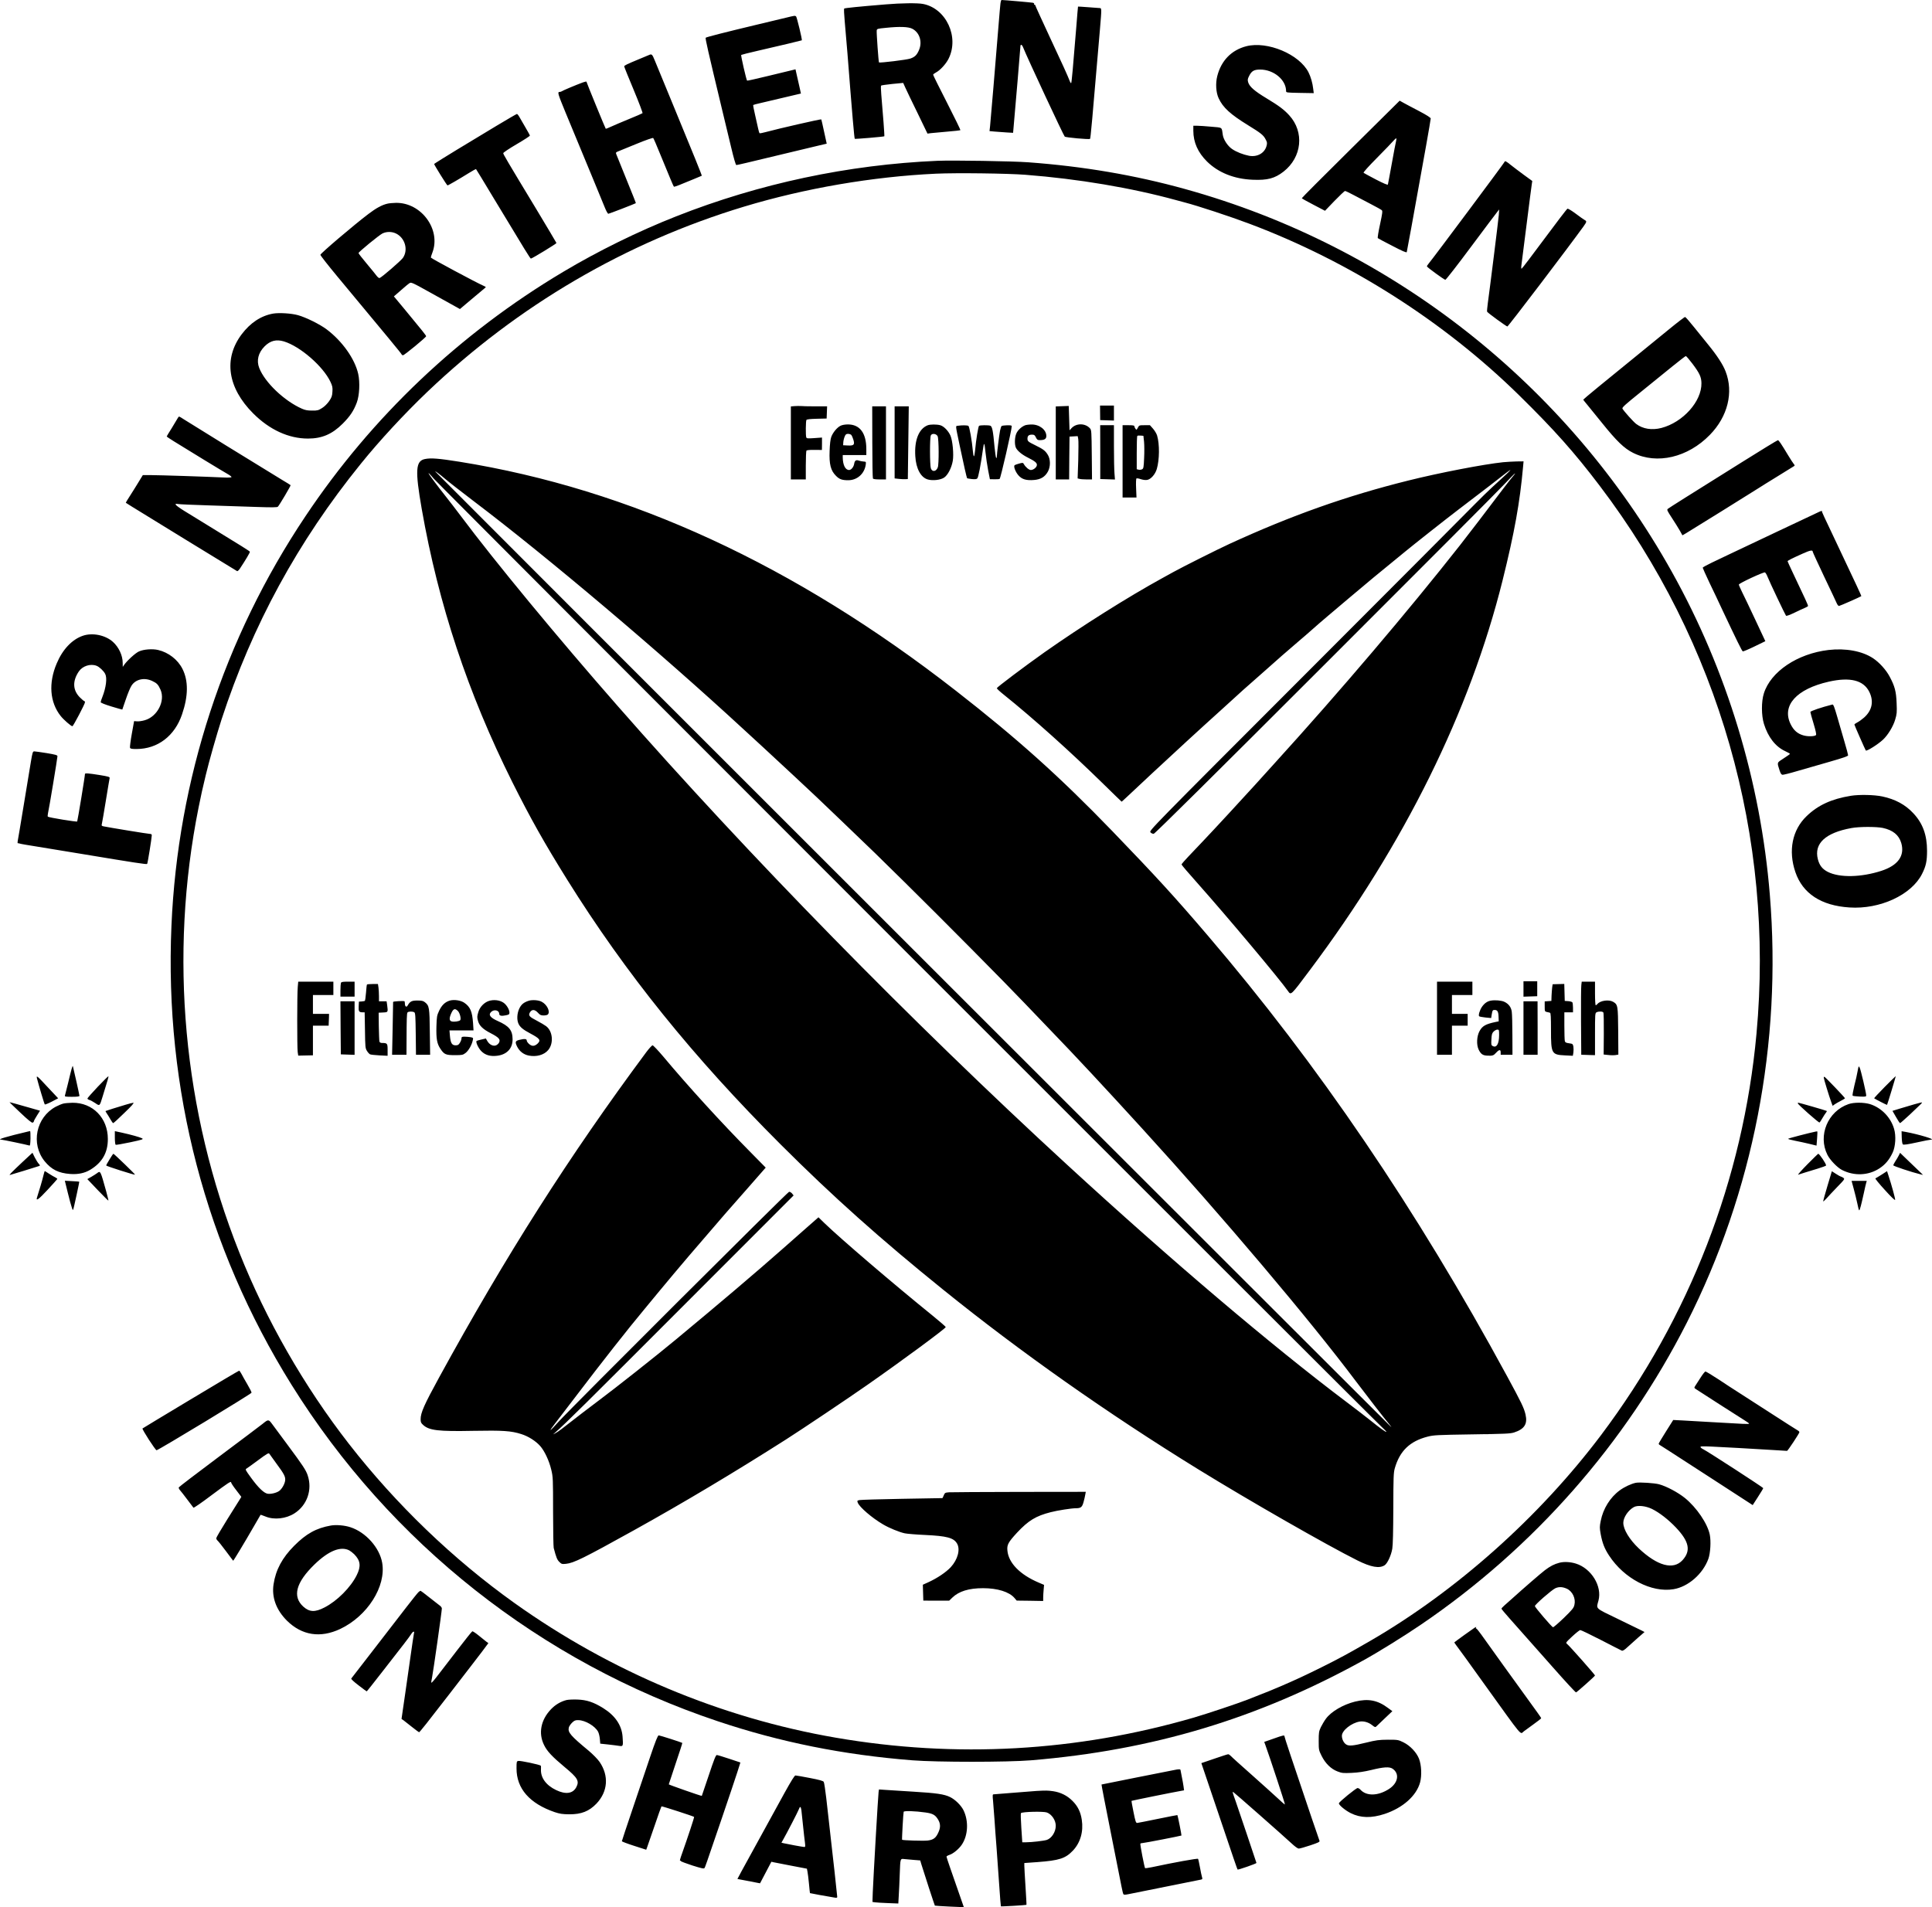 <?xml version="1.0" encoding="UTF-8"?>
<svg width="2457.8" height="2426.5" version="1.0" viewBox="0 0 2457.8 2426.5" xmlns="http://www.w3.org/2000/svg">
 <g transform="translate(-1434.9 -1450)" stroke-width="0">
  <path d="m2707.6 1454.7c-0.3 2.7-1.3 13.3-2.1 23.8-4.3 53.1-10.1 122.2-11.1 132.2l-0.7 6.1 6.4 0.6c3.5 0.3 10.3 0.8 15 1.1l8.6 0.5 0.6-6.8c2.3-25.5 8.7-101.1 8.7-103 0-3.1 1.8-2.8 3.2 0.5 6 14.9 51.6 112.5 53.2 114.1 1.2 1.2 31.2 3.9 32.2 2.9 0.7-0.7 2.6-21.6 12.4-137.1 2.6-31.3 2.7-29.1-1.2-29.4-1.8-0.1-8.5-0.6-14.8-1.1s-11.6-0.8-11.7-0.7c-0.1 0-1.1 11.8-2.2 26.1-4.2 52.1-5.9 70.6-6.5 71.2-0.3 0.3-1-0.5-1.5-1.8-3.4-8.6-9-21-25.5-56.2-10.2-21.9-18.6-40.3-18.6-40.8s-0.5-0.9-1.1-0.9c-0.5 0-0.7-0.4-0.4-1 0.3-0.5-0.4-1.2-1.7-1.5-1.9-0.4-36.8-3.5-39.8-3.5-0.4 0-1.1 2.1-1.4 4.7zm-146.1 0.9c-34.1 2.8-52 4.6-52.7 5.3-0.4 0.4-0.1 7.6 0.7 16.1s2.3 27 3.5 41c6.1 78.5 8.7 108 9.3 108.6 0.5 0.5 36.9-2.6 37.6-3.2 0.4-0.3-1.8-29.5-3.9-53.4-0.5-5.7-0.6-10.8-0.2-11.1 0.4-0.4 6.9-1.3 14.4-2.1l13.7-1.3 2.7 6c1.5 3.3 8.4 17.8 15.5 32.2l12.7 26.3 4.4-0.6c2.4-0.2 11.6-1.1 20.6-1.9 9-0.7 16.6-1.6 16.9-1.9 0.3-0.2-7.4-16-17.1-35-9.7-18.9-17.6-34.9-17.6-35.5s1.7-1.9 3.8-3c5-2.6 12.4-10.6 15.7-17.1 14.1-27.8-2.9-64.4-32.5-70-6.9-1.3-27.5-1.1-47.5 0.6zm34 31c9.3 4.8 13 16.7 8.5 27.1-2.7 6.3-5.2 8.8-11 10.8-4.4 1.6-39 5.8-39.9 4.9-0.6-0.6-3.2-37.2-2.9-40.4 0.3-2.4 0.6-2.5 11.8-3.6 17.3-1.8 28.6-1.4 33.5 1.2zm-161-14c-5.5 1.3-21.5 5.2-35.5 8.5-41 9.8-65.4 16-66.3 16.9-0.8 0.7 2.5 15.1 21.3 93.5 3.2 13.2 8.2 34 11.1 46.2 3.2 13.6 5.8 22.3 6.5 22.3 1.2 0 12-2.5 63.4-14.9 15.7-3.8 33.7-8.1 40.1-9.6l11.5-2.7-3.3-15.1c-1.8-8.4-3.4-15.5-3.6-15.8-0.2-0.7-55.9 12.1-70.1 16-4.3 1.2-8.1 1.9-8.5 1.6-0.3-0.4-1.1-3-1.7-5.8-0.6-2.9-2.3-10.7-3.9-17.4-1.6-6.8-2.7-12.5-2.4-12.7 0.3-0.3 4.5-1.4 9.4-2.5 5-1.1 17.6-4.1 28-6.6 10.5-2.5 20-4.7 21.2-5l2.1-0.5-1.8-8.2c-1-4.6-2.6-11.5-3.5-15.4l-1.6-7.2-5.7 1.4c-3.1 0.7-16.9 4.1-30.6 7.4s-25.1 5.9-25.3 5.6c-1-1-8.1-32.1-7.5-32.7 0.4-0.3 9.7-2.7 20.7-5.2 29.3-6.7 55.9-13.1 56.4-13.4 0.8-0.5-6.3-29.8-7.3-30.5-1.5-1-1.7-1-13.1 1.8zm586 36.2c-19 4.9-32.1 18.3-37.1 38.2-2.3 9.1-1.6 20.8 1.8 28 5.5 11.9 14.8 20.4 37.7 34.5 15.8 9.7 19.3 12.4 22 17.7 2.1 3.8 2.2 4.8 1.2 8.6-2.5 9.1-11.8 14.3-22.2 12.4-7.6-1.5-16.1-4.8-21.6-8.6-5.6-3.8-10.9-11.9-11.8-17.9-1.5-10.3 0.1-9.2-14.8-10.5-7.3-0.7-15.3-1.2-17.9-1.2h-4.8v6.3c0 14.7 5.8 27.7 17.4 39.2 14.4 14.2 34.7 22.3 58.2 23.2 18.8 0.8 28-1.7 39.1-10.3 23.5-18.3 26.8-50.4 7.3-71.7-6.6-7.2-12.9-12-29-21.7-15.1-9.1-21.5-14.7-23.2-20.2-0.9-3.1-0.8-4.2 1.1-8 3.2-6.5 6.3-8.3 14.1-8.3 17.3 0 33 13.1 33 27.4 0 1.9 0.7 2 17.6 2.3l17.6 0.3-0.7-5.5c-0.8-7.3-3.1-15.3-6-21-11.7-23-52.2-40-79-33.2zm-760 11.2c-1.1 0.5-6.5 2.8-12 5-16.4 6.8-19.5 8.3-19.5 9.5 0 0.6 5.4 14.1 12.1 30 6.6 15.8 11.6 29.1 11.2 29.5s-8.2 3.8-17.3 7.5-19.3 8.1-22.8 9.7c-3.5 1.7-6.5 2.8-6.7 2.6-0.6-0.6-24.5-58.9-24.5-59.8 0-0.5-2.1 0-4.7 0.9-8.9 3.3-25.8 10.4-26.8 11.3-0.5 0.4-1.8 0.8-2.8 0.8-2.8 0-2.1 2.5 7.6 26 30 72.3 47.4 114.5 50.1 121.2 1.7 4.3 3.7 7.8 4.4 7.8 1.1 0 33.6-12.6 35-13.5 0.2-0.2-2.8-7.7-16.5-41.5-4.1-10.2-7.9-19.5-8.4-20.8-0.8-2-0.5-2.5 2.4-3.6 1.7-0.7 12.3-5.1 23.5-9.6 11.6-4.8 20.7-7.9 21.1-7.4 0.5 0.5 4.3 9.2 8.4 19.4 12.6 30.7 17.3 42 17.9 42.5 0.2 0.3 3.1-0.6 6.4-1.9 12.1-4.9 28.9-11.8 29.1-12 0.3-0.3-11-28.4-35.9-88.6-11.3-27.2-22-53.2-23.8-57.8-3.4-8.3-3.9-8.8-7.5-7.2zm892.7 119.8c-34.3 33.9-62.3 62-62.2 62.4 0 0.3 6.6 4.1 14.8 8.3l14.7 7.7 12.1-12.6c6.7-6.9 12.7-12.6 13.4-12.6s5.4 2.2 10.4 4.9 15 7.9 22.1 11.6c7.2 3.7 13.6 7.3 14.3 8 1.1 1 0.7 4.1-2.3 18-2 9.2-3.3 17.1-2.8 17.5 0.4 0.4 8.8 4.9 18.6 9.9 12.4 6.5 17.8 8.8 18.2 7.9 0.4-1.2 6.9-36.9 24.5-134.8 3.3-18.5 6-34.3 6-35.2 0-1.1-5-4.3-14.7-9.4-8.2-4.2-17-9-19.8-10.5l-5-2.8zm57.8-10.6c-0.5 1.8-3 14.8-5.5 28.8s-4.8 26.1-5 26.8c-0.3 0.8-5.3-1.3-15.2-6.4-8.2-4.3-15.2-8.1-15.7-8.5-0.6-0.6 6.4-8.3 17.1-19.1 10-10.1 19.3-19.8 20.8-21.6 1.5-1.7 3.1-3.2 3.5-3.2 0.5 0 0.4 1.5 0 3.2zm-1144-19.4c-51.4 31-60.8 36.7-70 42.5-5.2 3.3-9.7 6.1-9.8 6.3-0.5 0.4 16.2 27.3 17 27.3 0.8 0.1 15.4-8.4 27.1-15.7 4.8-3 9-5.3 9.2-5 0.3 0.3 10.1 16.4 21.8 35.9 42.3 70.1 47.1 77.9 48 77.9 1.5 0 32.8-19.1 32.5-19.8-0.6-1.3-12.3-20.9-26.3-44.2-36.6-60.5-41.5-68.9-41.4-70.1 0-0.8 7.6-5.9 17-11.4 9.3-5.4 16.9-10.4 16.9-10.9s-2.4-5-5.4-10c-2.9-5-6.4-11-7.7-13.3-1.3-2.4-2.8-4.3-3.4-4.3-0.5 0-12 6.7-25.5 14.8zm560.5 44.8c-113.5 4.9-226.6 28.9-332.5 70.7-48.4 19.1-98.9 43.9-143.5 70.5-131.9 78.6-243.5 184.4-328.2 311.3-103.6 154.9-162.3 334.5-170.3 520.9-9 207.8 43.5 408.5 152.7 583.8 125.5 201.5 317.2 352.9 542.3 428.2 79.3 26.6 159.9 42.8 247.5 49.7 31.2 2.5 120.7 2.5 151 0 154.8-12.8 288.5-53 422.5-127 19.1-10.5 51.6-30.7 73.4-45.5 143.5-97.5 260.1-230.1 338.4-384.3 84.5-166.7 121.1-355.2 105.6-544.4-11.7-144-54.6-285.5-124.7-411-133.2-238.6-356.3-414.1-619.3-487-63.8-17.7-129.6-28.9-199.4-34-20.1-1.5-96-2.7-115.5-1.9zm112 17.8c67.1 5.2 134.6 16.6 191.5 32.2 5.2 1.4 10.4 2.8 11.5 3.1 15.5 4 57 17.6 81.9 27 127.2 47.8 247.4 124.3 343.1 218.3 44.4 43.6 70 72.3 102.4 115 151.8 199.9 222.6 447.2 199.5 697.5-16.9 184.7-85.2 360.9-197.7 510.4-78.3 104-183.8 198.1-293.2 261.6-29.1 16.8-38.7 22-61.5 33.4-21.4 10.6-32.1 15.6-51 23.8-11.5 5-17.6 7.5-44 17.8-11.9 4.7-52.6 18.3-68.5 22.9-149.1 43.3-302.6 51.9-455.5 25.5-145.7-25.1-286.4-84.1-408.5-171.2-78.3-55.9-150.7-125.5-210.8-202.7-56.8-73-105.2-157.4-139.4-243.5-71.5-179.6-89.6-377.4-51.8-566 3.3-16.5 4.8-23.1 9.2-41.5 3.9-16.6 14.1-52.3 20-70.5 39.1-119.9 97.1-226.5 177.2-325.4 23.7-29.4 55.3-63.5 84.6-91.5 115.5-110.1 252.4-190.2 403-235.7 77.2-23.3 163.1-38.1 244-41.9 26-1.2 90.9-0.4 114 1.4z"/>
  <path d="m2445.8 1966.7-4.8 0.4v92.9h19v-17.8c0-9.7 0.4-18.2 0.8-18.8 0.4-0.7 4.3-1.1 10.2-1l9.5 0.1 0.1-7.9v-7.9l-9.7 0.7c-8.4 0.6-9.7 0.5-10.3-0.9-0.9-2.4-0.7-20.8 0.2-22.2 0.5-0.8 4.8-1.3 13.2-1.5l12.5-0.3 0.3-7.8 0.3-7.7h-15.4c-8.5 0-16.7-0.2-18.3-0.4-1.6-0.1-5-0.1-7.6 0.1zm340.5 0.1-8.3 0.3v92.9h17l0.2-27.3 0.3-27.2 10.4-0.6 0.7 3.7c0.4 2 0.3 14.1 0 26.9l-0.8 23.2 2.4 0.6c1.3 0.4 5.4 0.7 9.1 0.7h6.8l-0.3-31.4c-0.3-29.7-0.4-31.5-2.3-33.6-6-6.7-17.4-6.8-23.5-0.2l-2.5 2.7-1-31zm48.1 8.4 0.1 9.3 8.8 0.3 8.7 0.3v-19.1h-17.7zm-289.8 37.1c0 25 0.4 45.9 0.8 46.5 0.4 0.8 3.7 1.2 8.7 1.2h7.9v-93h-17.5zm28.4 0.6v45.8l5.3 0.6c2.8 0.3 6.6 0.5 8.4 0.4l3.1-0.2 0.6-46.3 0.6-46.2h-18zm-68.8-21.2c-4.4 2.2-9.7 8.5-11.8 14.2-1.1 3.1-1.8 9-2.1 17.8-0.7 17 1.4 25.1 8.1 31.7 4.3 4.4 7.7 5.6 15.6 5.6 11.5 0 20.8-8.4 22.3-20.1 0.4-3.4 0.3-3.5-3-3.7-1.8-0.2-4.3-0.6-5.6-1.1-3.7-1.3-5.4-0.3-6.1 3.7-0.6 4.3-3.8 8.2-6.5 8.2-4.8 0-7.9-6.2-8.1-15.8v-3.2h30v-7.5c0-20.5-8.2-31.5-23.5-31.5-3.5 0-7.4 0.7-9.3 1.7zm13.8 11.8c0.6 0.8 1.8 3.4 2.5 5.9 2 6.4 0.7 7.8-7 7.4l-6-0.3 0.2-3.7c0.1-2 0.9-5.3 1.7-7.2 1.2-3 2-3.6 4.4-3.6 1.6 0 3.5 0.7 4.2 1.5zm97-12.4c-11.2 4.5-17 18.9-15.7 39.3 0.9 15.9 7.1 27.3 16.1 29.7 6.4 1.7 15.9 0.6 20.5-2.4 4.8-3.2 9.5-12.3 11.1-21.4 1.4-8.2-0.2-25.7-3-32.1-2.7-6.1-8.5-12-13-13.2-4.4-1.2-12.7-1.2-16 0.1zm12.7 13.9c1.6 3.2 1.8 35.6 0.2 39.7-2 5.4-7.1 6.1-8.8 1.2-1.4-4.2-1.5-39.3 0-42 1.5-2.9 6.9-2.2 8.6 1.1zm111.3-13.9c-4.6 1.8-9.2 6.1-11.1 10.3-2.3 5-2.5 14.6-0.5 18.5 2.1 4 7.7 8.6 14.9 12.2 9.1 4.6 11.7 6.7 11.7 9.4 0 2.9-4.3 6.5-7.7 6.5-2.4 0-6.7-3.6-8.9-7.5-1-1.9-1.5-1.9-6-0.7-2.7 0.7-5.3 1.7-5.8 2.2-1.6 1.5 1.3 8.8 5 12.9 4.4 5 10 6.6 19.7 5.8 8.6-0.7 13.9-3.9 17.7-10.7 3.5-6.5 3.4-15.9-0.3-21.6-3.1-5-5.8-7-15.6-11.8-9.2-4.5-10.1-5.2-10.1-8.5 0-3.6 1.7-5.1 5.7-5.1 2.8 0 3.6 0.5 5 3.5 1.4 2.9 2.2 3.5 4.9 3.5 6 0 8.4-1.5 8.4-5.3 0-7.9-8.8-14.8-19-14.6-3 0-6.6 0.5-8 1zm-85.4 0.6c-3.3 0.5-3.5-2.1 2.2 25.3 4.8 22.8 8.9 41 9.4 41.5 0.2 0.2 2.8 0.6 5.8 1 3.9 0.4 6 0.3 7.1-0.7 1.4-1.2 4.3-16 7.6-39.3 1-7.5 1.7-6 2.9 6 0.7 6.5 2.2 16.9 3.4 23l2.2 11.2 5.6 0.1c3.2 0.1 6.2-0.1 6.8-0.5 1.3-0.9 15.4-62.3 15.4-67.1 0-0.9-1.7-1.2-6-1.1-3.2 0.1-6.3 0.5-6.8 0.8s-1.5 3.1-2.1 6.1c-1.1 5.6-4.1 29.8-4.1 33.4 0 1.2-0.3 1.6-0.9 1-0.4-0.5-1.3-6.7-2-13.7-1.8-20.6-3-26.4-5.5-27.1-3-0.8-12.9-0.7-14.2 0.2-1 0.7-3.8 17.5-5 31-0.4 4-1 7.5-1.5 7.7-0.4 0.3-1-2.5-1.3-6.2-1.2-13.5-4.4-31.5-5.7-32.4-1.4-0.9-8-1-13.3-0.2zm181 33.6v34.2l9.4 0.3 9.3 0.3-0.6-7.7c-0.4-4.2-0.7-19.8-0.7-34.6v-26.8h-17.5zm28.4 11.7v46h17.7l-0.5-11.9c-0.3-6.7-0.1-12.1 0.5-12.4 0.5-0.3 3 0.1 5.6 1 2.8 0.9 6 1.3 8.1 0.9 4.7-0.9 10.1-7.1 12.1-13.8 3.5-11.8 3.7-31.7 0.4-42.7-0.7-2.3-3-6.2-5.2-8.7l-3.9-4.4h-6.9c-6.7 0-6.9 0.1-8.5 3.2-1.6 3-1.7 3.1-3 1.3-0.8-1-1.4-2.5-1.4-3.2 0-1-2-1.3-7.5-1.3h-7.5zm27.3-25c0.4 4.1 0.5 13.5 0.1 20.8-0.5 11.8-0.8 13.4-2.6 14.3-1.1 0.6-3.1 0.8-4.4 0.5l-2.4-0.6v-20.9c0-11.4 0.3-21.1 0.7-21.5s2.3-0.6 4.3-0.4l3.5 0.3zm-914.6 22c-12.1 2.3-12.9 14.1-4.3 63.5 21.4 121.8 58.6 234 115.2 347.5 23.2 46.3 40.5 77.1 69.7 124 74.4 119.3 160.4 225.9 271.6 337 66.8 66.7 127.3 120.7 207.1 185.1 98.1 79.2 209 157.3 324 228.2 64.4 39.7 164.1 96.8 202.6 116 17.4 8.7 28.1 10.6 34.8 6.2 3.6-2.4 8.3-12.6 9.7-21 0.8-4.6 1.2-22.4 1.3-51.5 0.1-39.8 0.3-45.2 1.9-50.9 6.3-22 19.1-34.4 41.7-40.2 7.9-2 11.7-2.2 56.5-2.9 42.1-0.6 48.7-0.9 53.5-2.4 13.2-4.3 17.4-10.8 14.6-22.9-2-8.5-5.2-15.1-23.4-48.6-115.2-212.3-240.4-396.6-381.1-561.1-42.3-49.5-65.4-74.7-121-132.4-66.8-69.2-120.7-117.6-199.1-178.7-205.3-160.1-414.3-256.5-631.5-291.4-26.4-4.2-36.2-5-43.8-3.5zm24.8 24.7c4.4 3.8 21.3 17 37.5 29.3 93.4 70.7 236.8 192 342.5 289.6 6.1 5.6 17.8 16.4 26.1 24 23.1 21.3 57.9 53.8 67.4 62.8 4.7 4.5 18.8 18 31.5 30.1 36.3 34.7 51.1 49.1 80.3 78 47.2 46.5 129.9 130 152.2 153.5 11.8 12.4 27.1 28.3 34 35.5 29.5 30.5 68.4 72.2 116.6 125.1 102.3 112.2 212.2 242.2 271.2 320.8 13.3 17.7 37.4 48.8 41.9 54 1.8 2.2 3.3 4.2 3.3 4.5 0 0.5-1213.6-1212.7-1216-1215.6-2-2.3 4.9 2.7 11.5 8.4zm-13.6 0.5c7 8.2 1196.1 1197.9 1205.9 1206.5 3.4 3.1 6 5.8 5.8 6.1-0.7 0.6-8.6-5.1-20.6-14.8-5.2-4.2-18.5-14.4-29.5-22.7-96-72.3-223.6-180.6-356-302.3-197.9-181.8-405-393.3-572.5-584.5-76.5-87.3-155.1-182.5-198.5-240.5-6-8-15-19.7-20-26-8.6-10.8-19.2-25-20.9-27.8s0.5-0.8 6.3 6zm1360.1-21.1c-24.7 2.6-80.9 13.4-120.5 23.3-78.8 19.6-148.7 44.4-227.5 80.6-15 6.9-58.9 28.9-71.4 35.8-4.5 2.4-10.6 5.8-13.6 7.5-44 24.1-103.9 61.9-150.6 94.8-25.3 17.9-60.3 44.3-60.4 45.5 0 0.7 3.9 4.3 8.8 8.2 37.3 29.9 85.3 73 126.7 113.6 12.7 12.4 23.1 22.6 23.3 22.6 0.3 0 4.9-4.3 38.7-36 24-22.4 63.8-59 86.6-79.5 7.9-7.2 17.3-15.7 20.9-19 3.6-3.4 12.1-11 19-17s15-13.2 18-15.9c7.4-6.8 33.4-29.5 42.9-37.5 4.2-3.5 11.2-9.6 15.6-13.5 4.4-4 13.8-12.1 20.9-18.1 7.2-6.1 19.1-16.2 26.6-22.5 7.4-6.3 21.4-18 31-26 16.9-13.9 21.1-17.4 40.5-33.2 11.4-9.4 52.6-41.9 66.8-52.7 29.9-22.8 54.7-41.8 58.7-45.1 2.5-2 5.9-4.5 7.5-5.6 3-1.8-2.5 3.5-21 20.3-5.5 5-15.8 15.1-23 22.4-7.1 7.4-103.4 103.9-213.9 214.6-200.7 200.9-201 201.2-199.1 203.3 1.1 1.2 2.8 2 4.2 1.8 1.5-0.2 77.5-75.5 219.5-217.5 119.5-119.4 222-222.2 227.7-228.5 5.8-6.2 11.2-11.7 12-12.2 0.9-0.5 0.2 0.6-1.5 2.5s-8.1 9.9-14.1 17.9c-20.5 27.2-42.9 56.5-54.3 71-65 82.7-152.5 185.7-234.5 275.9-8.2 9.1-19.7 21.7-25.5 28.2-13.9 15.4-53.9 58.7-66.5 71.9-5.5 5.8-13.9 14.7-18.7 19.7-4.9 5.1-8.8 9.7-8.8 10.2 0 0.6 9.1 11.3 20.3 23.8 38.1 42.9 104.3 121.8 115.1 137.2 3.9 5.6 3.4 6.1 27.7-26.4 120.2-160.2 203.7-329.1 245.3-496 15.1-60.8 22-99 26.1-144.8l0.6-6.7-8.8 0.1c-4.8 0.1-12.6 0.6-17.3 1zm26 670.2v9.8l8.8-0.3 8.7-0.3v-19h-17.5zm-1559.3-2.6c-0.9 8.9-0.9 76.6-0.1 82.7l0.7 4.7 9.3-0.2 9.4-0.2v-37.7h20l0.1-3.3c0.1-1.7 0.2-5.1 0.3-7.4l0.1-4.3h-20.5v-24h26v-17h-44.7zm54.9-5.1c-0.3 0.9-0.6 5.1-0.6 9.5v7.9h18v-19h-8.4c-6.7 0-8.5 0.3-9 1.6zm1394.4 44.9v46.5h19v-37h20v-15h-20v-24h26v-17h-45zm183.6-42.3c-0.4 2.4-0.5 23.3-0.4 46.5l0.3 42.3 4 0.1c2.2 0.1 6.1 0.2 8.7 0.3l4.8 0.1v-26.7c0-25.4 0.1-26.8 1.9-27.8 2.7-1.4 7.8-1.3 8.7 0.2 0.5 0.7 0.7 13 0.6 27.4l-0.2 26.1 5.8 0.6c3.2 0.4 7.4 0.4 9.4 0.1l3.5-0.6-0.2-29.8c-0.3-32.6-0.4-33.8-6.5-37.4-5.4-3.1-16.3-1.6-19.9 2.8-0.8 0.9-1.7 1.6-2.2 1.6s-0.9-6.8-0.9-15v-15h-16.9zm-1544.9-0.5c-0.3 0.5-0.8 5.2-1.2 10.6-0.4 5.3-1.1 9.9-1.5 10.2-0.3 0.2-2.2 0.5-4.1 0.7l-3.4 0.2-0.3 6c-0.3 6.4 0.4 7.6 5 7.6h2.6l0.4 22.7c0.3 21.7 0.4 23 2.6 26.5 1.2 2 3 3.9 4 4.3 0.9 0.4 6.3 1 12 1.3l10.2 0.5v-7.6c0-8.1-0.4-8.7-7.2-8.7-1.7 0-2.9-0.7-3.2-1.8-0.3-0.9-0.6-9.6-0.8-19.2l-0.2-17.5 5.7-0.3c6.4-0.3 6.3-0.2 5.1-9.6l-0.7-4.6h-9.7v-6.4c0-3.5-0.3-8.4-0.6-11l-0.7-4.6h-6.8c-3.7 0-7 0.3-7.2 0.7zm1507.8 3.7c-0.3 2.3-0.6 7-0.8 10.6l-0.2 6.5-4.2 0.3-4.3 0.3v6.4c0 6.2 0.1 6.5 2.8 7.1 1.5 0.3 3.3 0.7 4 1 0.9 0.2 1.2 5.5 1.2 21.9 0 30.2 0.7 31.5 18 32.3l9.8 0.5 0.7-4.1c0.3-2.2 0.3-5.6 0-7.6-0.7-3.4-1-3.6-5.5-4.2-3.8-0.5-5-1.1-5.4-2.8-0.3-1.1-0.6-9.9-0.6-19.4v-17.2h11v-5.8c0-3.1-0.4-6.2-0.8-6.9-0.4-0.6-2.8-1.3-5.2-1.5l-4.5-0.3-0.6-21.6-14.8 0.4zm-1402.5 16.7c-5.9 1.8-10 5.7-13.4 12.8-2.9 6.2-3.1 7.4-3.5 20.1-0.4 15.6 0.7 21.9 5 28.3 4.8 7.3 6.9 8.2 18.4 8.2 9.5 0 10.2-0.2 13.7-2.8 3.8-2.9 8-10.3 9.2-16.3 0.7-3 0.5-3.1-3.1-3.8-2.1-0.3-5.5-0.6-7.5-0.6-3.3 0-3.8 0.3-3.8 2.2 0 1.3-0.9 3.8-2 5.5-1.6 2.7-2.6 3.3-5.5 3.3-4.7 0-6.4-2.9-7.2-11.9l-0.6-7.1h30.6l-0.6-9.3c-1.1-14.8-3.5-20.6-11.2-25.9-4.6-3.1-12.9-4.3-18.5-2.7zm10.4 13.2c2.6 2.6 4.4 10.3 2.9 11.8-1.4 1.4-7.7 2.3-10.7 1.5-3.1-0.8-3.4-3.7-1.1-9.3 2.9-6.9 5-7.9 8.9-4zm39.5-12.8c-6.1 2-11.5 7.6-13.4 13.9-1.8 5.9-1.8 6.9-0.4 11.9 1.6 5.8 6.3 10.3 16.1 15.3 10.2 5.3 12.5 7.8 10.7 11.7-0.6 1.4-2.4 3.1-3.9 3.7-3.7 1.5-8.4-0.8-11.1-5.4l-1.9-3.3-5.6 1.3c-3.1 0.7-5.9 1.5-6.2 1.8-1.4 1.4 2.3 9.4 6.2 13.2 4.8 4.8 11.2 6.7 19.7 5.7 12.5-1.4 20-9.3 19.9-21-0.1-11.6-4.5-16.9-19-23.3-9.3-4.1-12.1-7.8-8.4-11.4 3.8-3.8 10.4-2.3 10.4 2.4 0 2.4 2.9 3 8.4 1.8 4-0.8 4.6-1.3 4.6-3.4 0-4-3.8-10.2-7.8-12.8-4.8-3.2-12.2-4-18.3-2.1zm50.6-0.2c-6.5 2.1-9.6 4.8-12.1 10.2-2.7 5.8-3.2 13.8-1 18.8 1.9 4.4 5.8 7.7 15.1 12.6 12.2 6.5 13.8 8.6 9.3 12.9-3.8 3.5-7 3.7-10.6 0.7-1.8-1.5-3.2-3.5-3.2-4.6 0-2.2-2.8-2.5-9.6-0.8-5.1 1.3-5.5 2.8-2.5 8.8 3 5.8 8.1 9.8 14.5 11.1 9.8 2 19.7-0.7 24.9-7 7.2-8.5 5.8-24.1-2.7-30.4-1.7-1.3-6.9-4.4-11.5-6.8-9.9-5.1-11.3-6.7-9.1-10.6 2.4-4.2 6.1-4.1 10.1 0.2 2.7 3 3.9 3.6 7.4 3.6 2.2 0 4.6-0.5 5.3-1.2 3.5-3.5-1-12.8-7.9-16.3-3.9-2.1-11.9-2.6-16.4-1.2zm1224.2-0.2c-4.6 0.7-8.4 3.4-11.5 7.9-2.9 4.3-4.8 10.8-3.6 12 0.5 0.5 4.2 1.2 8.1 1.6l7.2 0.7 0.6-3.9c1-6 1.3-6.4 3.8-6.4 3.6 0 4.8 2.1 5 8.6l0.2 5.9-4 0.8c-12.6 2.7-16.8 5-20.4 11.6s-4.1 17.4-1.1 23.6c2.7 5.5 5.1 7.3 10.5 7.6 7.1 0.4 8.4 0 11.6-3.6 4-4.3 5.9-4.5 5.9-0.5v3h15l-0.1-24.8c0-13.6-0.4-27.1-0.8-30-0.8-5.8-4-10-9.5-12.6-3.7-1.7-11.6-2.4-16.9-1.5zm10.3 43.8c0 11.2-3.2 16.7-8.1 14-1.9-1-2.1-1.8-1.7-8.4 0.3-6.1 0.7-7.8 2.7-9.9 1.4-1.4 3.5-2.6 4.8-2.6 2.2 0 2.3 0.3 2.3 6.9zm-1400.2-43.1c-3.8 0.2-6.8 0.6-6.8 1s-0.3 15.7-0.6 33.9l-0.7 33.3h18.3l0.1-17.8c0.1-27.9 0.3-34.6 1.2-36 1-1.4 6.5-1.6 8.7-0.2 1.3 0.8 1.5 5.2 1.8 27.5l0.3 26.5h18l-0.4-28.8c-0.3-31.3-0.7-33.7-6.2-38-2.2-1.8-4.1-2.2-9.7-2.2-7.2 0-9.3 1.1-12.4 6.5-1.4 2.5-3.4 1.1-3.4-2.5 0-1.6-0.3-3-0.7-3.2-0.5-0.2-3.8-0.2-7.5 0zm-73.6 33.9 0.3 33.8 8.8 0.3 8.7 0.3v-68.1h-18zm1504.8 0.3v34h18v-34l-0.1-34h-17.9zm-1116 30.8c-98.2 132.3-178.5 258.5-263.7 414.2-18.8 34.4-23.3 44.5-23.3 52.7 0 3.7 0.5 4.9 3.2 7.3 7.6 7 19.3 8.4 63.8 7.5 37.7-0.7 48.1 0 61 4.1 9 2.8 18.4 8.8 24.1 15.2 5.6 6.4 11.4 18.7 14.1 30.2 2.2 9.1 2.3 11.5 2.3 53 0 23.9 0.4 44.8 0.8 46.5 3.1 11.8 4.3 15 7.1 17.7 2.8 2.8 3.4 3 8.5 2.5 9.7-0.9 22.5-7.2 86.1-42.5 64.6-35.9 128.3-74 193.8-115.7 19.5-12.4 80.6-53.4 102.7-68.9 44.3-30.9 100.4-72.3 100.5-74.1 0-0.6-7.5-7.1-16.6-14.5-50.3-40.7-117-97.8-137.6-117.7l-7.7-7.5-20.8 18.3c-11.4 10.1-22.1 19.5-23.8 21-34.6 30.6-82.1 70.9-137 116.4-23.9 19.9-78.5 63-97.5 77.1-8.4 6.2-32.9 25-47.7 36.6-2.9 2.2-6.5 4.7-8 5.4l-2.8 1.4 3-2.6c13.2-11.5 38.9-37 162.4-160.7l140.6-140.7-2-2.5c-1.1-1.3-2.8-2.3-3.8-2.1-2 0.3-277.4 275.1-293 292.3-5.5 6.2-10.3 11.1-10.5 10.8-0.2-0.2 2.3-3.9 5.7-8.2 3.3-4.3 14.6-19.1 25.1-32.8 36.7-48.2 66.9-86.6 89.3-113.5 4.3-5.2 12.6-15.3 18.5-22.4 26.8-32.3 45-53.6 83.5-98.1 2.9-3.2 15.7-17.8 28.5-32.4l23.2-26.5-19.3-19.6c-37.2-37.6-79.4-83.9-111.1-121.8-6.6-7.8-12.7-14.2-13.5-14.2-0.9 0.1-4.5 4-8.1 8.8zm385.2 559.9c-4.9 0.4-5.3 0.6-6.7 3.9-0.7 1.8-1.5 3.4-1.7 3.5-0.2 0-23.2 0.4-51.3 0.9-28 0.5-52.4 1.2-54.2 1.6-2.9 0.6-3.1 0.8-2.2 3.3 2.2 5.7 18.2 19.5 32.3 27.7 7.6 4.5 20.5 9.8 27.5 11.3 2.9 0.6 14.6 1.6 26 2.1 27.6 1.3 36.2 3.6 40.5 10.9 4.4 7.5 0.9 20.4-8 30.1-6.1 6.5-17.1 13.9-28.2 19l-7.3 3.3 0.6 20.2 16.4 0.1h16.5l4-3.9c8.4-8.1 21.1-12 39.1-12 18.4 0 33.4 4.7 40 12.5l2.8 3.3 16.8 0.2 16.9 0.3v-4.4c0-2.4 0.3-7 0.6-10.2l0.5-5.9-6.8-2.9c-23.8-10.1-38.3-24.9-39.8-40.6-0.8-7.5 1-10.7 12.3-23 14.4-15.4 23.9-21.2 42.8-26 8.4-2.2 26.4-5 31.7-5 6.6 0 8.2-1.3 10-7.7 0.9-3.2 1.9-7.5 2.2-9.5l0.7-3.7-84.4 0.1c-46.3 0.1-86.7 0.3-89.6 0.5zm706.5-1692.4c-0.6 1.6-91.6 123.6-95.9 128.5-1.6 1.9-2.8 3.7-2.6 4.2 0.6 1.4 22 17 23.4 17 0.8 0 15.6-19 32.9-42.3 17.3-23.2 32.4-43.3 33.6-44.7l2-2.5-0.5 7.2c-0.6 7.1-11.4 93.6-14 112.3-0.7 5.2-1.1 9.9-0.9 10.5 0.6 1.5 24.3 18.7 25.8 18.9 1.1 0.1 77.6-100.6 96.8-127.2 4.3-6.1 4.4-6.7 1.5-8.3-1.3-0.7-6.4-4.3-11.4-8.1-5.4-4-9.7-6.6-10.5-6.2-0.8 0.3-14 17.6-29.4 38.4s-28.4 37.9-28.9 37.9c-0.5 0.1-0.6-2-0.2-4.7 0.4-2.6 3.3-25.9 6.6-51.9s6.2-49 6.6-51.1l0.6-3.9-10.3-7.5c-5.7-4.2-13.3-9.9-16.8-12.7-6.8-5.5-7.6-5.8-8.4-3.8zm-1420.8 52.8c-7.1 1.6-14.5 5.7-24.4 13.2-18.7 14.2-61 50.2-61 51.9 0 0.9 9.5 13 21.1 27 66.3 79.7 81.7 98.3 82.1 99.5 0.3 0.7 1.1 1.3 1.9 1.3 1.7 0 29.4-22.8 29.4-24.2 0-1-4.5-6.7-26.7-33.5l-14.3-17.2 9.3-8.1c5-4.5 10.1-8.6 11.2-9.1 1.6-0.8 5.4 0.9 20.5 9.4 10.2 5.7 24 13.4 30.8 17.1l12.2 6.8 14.7-12.4c8-6.8 15.5-13 16.7-14 2-1.6 2-1.6-1-3-10-4.4-67.4-35.2-67.4-36.1 0-0.7 0.9-3.6 2-6.4 11.1-29.3-14.1-63.7-46.4-63.2-3.9 0.1-8.7 0.5-10.7 1zm10.8 38c11.5 5.6 15.8 20.8 8.8 31-2.8 3.9-27.3 25.1-29.8 25.7-0.7 0.1-2.3-1.1-3.6-2.8-1.2-1.7-6.9-8.7-12.7-15.6-5.7-6.8-10.4-12.8-10.4-13.4 0-1.4 26.1-22.8 30.5-25 5.3-2.5 11.8-2.5 17.2 0.1zm-156.4 101.9c-15.5 2.8-28.9 11.7-40 26.4-23.3 31-17.9 68 14.7 100.6 20.8 20.8 45.1 32 69.7 32 17.8 0 30.8-5.6 44.1-18.9 9.4-9.4 14-16.3 18-26.9 3.4-9.1 4.2-25.7 1.8-36.5-4.3-19.1-20.2-41.6-40.1-56.6-8.6-6.5-26.4-15.3-36.5-18.1-8.6-2.4-24.1-3.3-31.7-2zm13.8 35.4c20.7 6.3 49.8 31.6 59.2 51.4 2.5 5.4 2.9 7.2 2.5 12.7-0.3 5.4-1 7.2-4.2 11.9-2.3 3.3-5.9 6.9-9 8.8-4.6 2.9-5.9 3.3-12.6 3.2-5.7 0-8.8-0.5-13-2.4-22.5-9.9-47.2-33.5-54.3-51.8-3.7-9.5-1.3-19.3 6.8-27.5 7.3-7.3 14.9-9.2 24.6-6.3zm1761.9-15.3c-10.7 8.8-31 25.3-45 36.7-33.1 26.8-64 52.2-64 52.7 0 0.2 2.6 3.5 5.8 7.3 3.1 3.8 11.1 13.6 17.7 21.8 19.1 23.8 28.6 32.9 40 38.6 30.2 15.1 69.6 5.9 97.6-22.9 22.8-23.3 30.4-54.1 20-80.8-3.3-8.6-10.7-20-22.1-34-4.4-5.5-12.6-15.6-18.2-22.5-5.5-6.9-10.5-12.6-11.2-12.7-0.6-0.1-9.9 7-20.6 15.8zm29.9 43.6c9.1 12.1 11.4 17 11.5 24.8 0.4 23.2-23.5 49.8-50.9 57-12.2 3.1-23.6 1.3-32.1-5.1-3.7-2.8-15.7-16.3-17.5-19.5-0.7-1.4 3.6-5.3 23.4-21.2 13.3-10.8 31.4-25.4 40.2-32.6s16.5-13 17-13.1c0.6 0 4.4 4.4 8.4 9.7zm-1927 69.5c-0.7 1.3-4.1 6.9-7.5 12.5-3.5 5.5-6.4 10.3-6.4 10.6s3.9 3 8.8 6c17.8 11.1 62.9 38.6 68.5 41.7 3.1 1.7 5.4 3.6 5.1 4.1s-5 0.7-10.7 0.4c-20.4-1-81.5-3-91.7-3h-10.4l-5.5 9c-3 4.9-7.8 12.7-10.8 17.3-2.9 4.5-5.3 8.4-5.3 8.7 0 0.4-3.8-1.9 77.5 48 34.7 21.3 63.5 38.9 64.1 39.2 0.6 0.2 2.2-1.3 3.6-3.4 7.2-10.8 12.9-20.5 12.6-21.3s-8.1-5.8-58.8-36.8c-8.5-5.3-19.7-12.1-24.9-15.3s-9.9-6.6-10.4-7.5c-0.9-1.5-0.5-1.6 2.9-1.1 2.2 0.4 19.4 1.1 38.4 1.7s46.4 1.5 60.9 2c20 0.7 26.7 0.6 27.5-0.3 2-2 16.7-26.9 16.2-27.4-0.2-0.3-5.1-3.3-10.8-6.7-27.5-16.7-120.7-74.2-125.2-77.2-2.8-1.9-5.4-3.4-5.8-3.4s-1.3 1-1.9 2.2zm1989.1 56.4c-65.6 41-91.3 57.2-93.2 58.7-1.6 1.3-1.2 2.2 5.1 11.8 3.7 5.7 8.3 13 10.1 16.2l3.2 5.8 4.7-2.7c5.7-3.4 84.8-52.5 93.1-57.9 1.9-1.3 12.3-7.7 23-14.3 10.7-6.7 20.2-12.5 21-13 1.3-0.8 1.3-1.2-0.1-2.8-0.9-1.1-4.3-6.2-7.4-11.4-9-15-11.8-19-12.9-18.9-0.6 0-21.6 12.8-46.6 28.5zm99 62.7c-5.5 2.5-33.6 15.8-54.5 25.7-13.7 6.5-27.5 13.1-38 18-4.4 2.1-13.6 6.4-20.5 9.7s-17.6 8.4-23.7 11.3c-6.2 3-11.3 5.8-11.3 6.3s3.9 9.1 8.6 19.1c4.8 9.9 12.2 25.5 16.4 34.6 17.8 37.7 25 52.5 26 52.8 0.6 0.2 7.3-2.6 14.9-6.3l13.8-6.7-12.7-27.1c-7-15-14.6-30.9-16.9-35.4-2.2-4.6-4.1-8.8-4.1-9.5 0-1.6 31.4-16.2 33.2-15.5 0.7 0.3 2.2 2.7 3.2 5.3 2.8 7.1 22.6 48.7 23.6 49.8 0.6 0.6 4.8-1 10.7-3.8 5.4-2.7 11.5-5.5 13.6-6.3 2-0.8 3.7-1.9 3.7-2.3 0-1.4-3.2-8.3-19.4-42.4-3.6-7.6-6.6-14.2-6.6-14.5 0-0.8 5.7-3.7 19.4-9.8 9.3-4.2 12.6-4.8 12.6-2.3 0 0.6 6.6 14.9 14.6 31.8 8.1 16.9 15.3 32.2 16 33.9 0.8 1.8 2 3.3 2.8 3.3 1 0 26.9-11.4 28.4-12.5 0.3-0.3-7.9-17.8-29.8-64-19.6-41.3-20.3-42.9-20.2-43.8 0.3-0.9-0.8-0.8-3.8 0.6zm-2208.7 157.6c-13.7 4.7-25.7 17.3-33.2 35.1-10.7 25-8.9 49.5 5 67 3.8 4.8 13.2 13 14.9 13 1.1 0 16-28.4 16-30.4 0-0.9-0.4-1.6-0.9-1.6s-3-2.1-5.5-4.6c-9.2-9.1-9.7-20.9-1.4-33.1 4.7-6.9 14.7-10.2 22.5-7.2 3.5 1.3 9 6.4 11 10.3 2.7 5.1 1.2 17.3-3.6 29.5-1.2 2.8-2.1 5.8-2.1 6.5 0 0.8 5.2 2.9 13.7 5.5 7.5 2.3 13.7 4 13.8 3.9 0.1-0.2 2.1-6.1 4.5-13.1 2.4-7.1 5.6-14.9 7.2-17.3 5.2-8.2 16.3-10.7 26.3-6 6 2.8 7.7 4.6 10.6 11.1 6.3 14.3-4 34.4-20.1 38.9-3.4 1-7.8 1.6-9.8 1.4l-3.7-0.3-2.9 16.1c-1.6 8.9-2.6 16.9-2.3 17.8 0.5 1.3 2.2 1.6 8.4 1.6 26.8-0.1 48.5-16.6 57.8-44.1 8-23.3 8.2-42.7 0.5-57.9-5.9-11.7-17.7-20.9-30.9-24-7.1-1.7-18.4-0.9-24.3 1.8-4.5 1.9-15.1 11.6-19 17.2l-1.7 2.5-0.1-5.1c0-9.5-5-20-12.4-26.7-9.7-8.7-26.1-12-38.3-7.8zm2220.7 18.1c-39.6 4.7-73.5 27.5-82.2 55.3-3.3 10.3-3.2 28.1 0.1 38.7 5.2 16.8 14.6 28.9 26.8 34.6 3.5 1.6 6.3 3.2 6.3 3.6 0 0.3-3.6 2.9-8 5.7-8.9 5.8-8.6 4.7-5.1 15.6 1.2 3.6 2.2 5.1 3.6 5.3 1.1 0.1 9.7-2 19-4.8 9.4-2.7 27.7-8 40.7-11.7 17.4-5 23.8-7.2 23.8-8.3 0-0.8-2.2-9.2-5-18.5-2.7-9.4-6.8-23.6-9.2-31.7-3.3-11.4-4.6-14.7-5.8-14.4-14.2 3.6-28 8.3-28 9.5 0 0.8 1.8 7.5 4.1 14.9 2.7 9 3.7 13.8 3 14.5-1.8 1.8-10.6 2-16.2 0.3-7.3-2.1-12.2-6.4-16-14.1-11.7-23.7 7.3-44.9 48.6-54.2 27.1-6.1 44.2-1.8 51.5 13.1 5.9 12 3.5 23.5-6.7 32.6-2.6 2.3-6.5 5.1-8.5 6.1-2.1 1.1-3.8 2.3-3.8 2.8 0 0.8 13.9 32.3 14.5 33 1.2 1.2 15.5-7.8 21.9-13.8 6.2-5.8 13-16.9 15.5-25.6 2.1-7 2.3-9.2 1.8-20.9-0.6-15-2.3-21.4-8.9-33.8-4.6-8.6-13.1-18-21.1-23.3-13.9-9.2-34.9-13-56.7-10.5zm-2286.8 142.2c-1.2 7.3-5.3 32.4-9.2 55.8-3.8 23.4-7.3 43.8-7.6 45.3s-0.2 2.7 0.3 2.6c0.4-0.1 1.5 0.1 2.3 0.4 0.8 0.4 11.4 2.2 23.5 4.1 12.1 2 38.4 6.3 58.5 9.6 65 10.8 79.4 13 80.1 12.2 0.7-0.7 5.9-33.3 5.9-36.5 0-1.1-0.8-1.7-2.4-1.7-2.2 0-51.8-8.1-58.9-9.6-2.5-0.5-2.8-0.9-2.2-3.2 0.4-1.5 2.7-14.9 5.1-29.7 2.4-14.9 4.6-27.7 4.8-28.6 0.3-1.4-1.8-2-12.8-3.8-13.7-2.2-18.6-2.6-18.6-1.4 0.1 2.3-9.4 59.9-9.9 60.5-0.7 0.8-36.1-5-37.3-6.1-0.4-0.3-0.3-2.4 0.2-4.6 1.3-5.3 12-70 12-72.3 0-1.4-2.3-2.1-13.8-4-7.5-1.2-14.6-2.2-15.7-2.2-1.9 0-2.3 1.3-4.3 13.2zm2315.4 43.3c-24.7 4-41.9 11.9-56.4 25.9-18.3 17.5-23.6 44-14.3 71.2 9.3 27.3 32.8 42.7 68.8 45 38.7 2.6 78.8-15.9 92.3-42.6 5.1-10.1 6.4-16.4 6.4-29.5 0-20.1-5.5-35.1-17.5-47.8-10.1-10.9-22.9-17.8-39.3-21.3-10.2-2.2-29.3-2.6-40-0.9zm40.5 40.9c12.9 2.8 20.5 9 23.5 19.2 4.7 16.2-4.1 28.5-25.3 35.4-25.9 8.4-53.3 8.9-68.2 1.3-7-3.6-10.6-8.3-12.6-16.1-5.1-19.9 9.6-33.6 42.5-39.6 10.1-1.9 31.8-1.9 40.1-0.2zm-2304.1 306.6c-0.7 2.5-2.8 10.8-4.6 18.5-1.9 7.7-3.7 14.7-3.9 15.5-0.4 1.3 1 1.5 9 1.5 6.5 0 9.5-0.4 9.5-1.2 0-1-7.7-35.6-8.4-37.8-0.2-0.6-0.9 1-1.6 3.5zm2272.1 2.7c-0.6 3.7-2.5 12.2-4.2 18.7-1.6 6.6-2.6 12.3-2.2 12.7s4.5 0.9 9.1 1.1c7.4 0.3 8.2 0.1 8.2-1.5 0-3.2-6.9-32.6-8.3-35.3-1.3-2.5-1.4-2.3-2.6 4.3zm-2316.1 9.6c1.9 7.6 9.2 32.3 9.9 32.9 0.3 0.4 4.3-1.2 8.8-3.5l8.2-4.3-12.6-13.4c-14.4-15.5-15.4-16.4-14.3-11.7zm77.4 10.3c-7.1 7.5-13 14.2-13.2 14.9s0.8 1.5 2.1 1.9c1.4 0.3 4.8 2.1 7.6 4 6 4.1 5.7 4.3 9.5-8.1 6.6-21.2 7.8-25.5 7.4-25.9-0.3-0.2-6.3 5.7-13.4 13.2zm2273.1 0.4c-7.6 7.7-13.6 14.2-13.4 14.4 0.9 0.8 16.2 8.7 16.4 8.4 0.5-0.6 11.3-36.3 11.1-36.5-0.1-0.2-6.5 6-14.1 13.7zm-77.5-11.8c0 1.4 7.2 24.9 9.7 31.5l1.6 4.3 2.6-1.9c1.4-1 5-3 7.9-4.5 2.8-1.4 5.2-2.9 5.2-3.2 0-0.9-25.4-27.4-26.2-27.4-0.5 0-0.8 0.5-0.8 1.2zm-2308 31.2c0 0.2 6.3 6.2 13.9 13.4 9.7 9.2 14.4 13 15.5 12.6 0.9-0.3 1.6-1.1 1.6-1.8 0-0.6 1.8-3.9 3.9-7.2l3.9-6.2-11.2-3.2c-16.9-4.9-27.6-7.8-27.6-7.6zm2423 2.7c-5.2 1.5-13.6 4-18.5 5.5l-9.1 2.8 4.5 7.8c2.4 4.3 4.7 7.8 5.2 7.8 0.4 0 5.8-4.8 12.1-10.6 15.8-14.9 16.2-15.3 15.7-15.7-0.2-0.2-4.7 0.9-9.9 2.4zm-2354.4-1c-2.1 0.5-6.5 2.3-9.7 4-25.2 13.5-32.1 47.2-14.2 69.4 8.7 10.6 17.7 15.1 32.5 16.2 10 0.7 18.3-1 25.6-5.4 15.1-9.1 22.4-21.8 22.3-39.2 0-26.7-19.3-46.3-45.1-46-4.1 0.1-9.2 0.5-11.4 1zm79.4 1.4c-11.4 3.4-25.5 7.8-25.8 8.1-0.2 0.1 0.5 1.5 1.6 3.1 1.1 1.5 3.1 4.9 4.6 7.5 1.5 2.7 3.1 4.8 3.5 4.8 0.5 0 6.9-5.8 14.2-13 9.3-8.9 12.8-12.9 11.4-12.9-1.1 0.1-5.4 1.1-9.5 2.4zm2127-1.7c0 1.5 26.7 25 27.6 24.4 0.6-0.4 2.3-3 3.8-5.7 1.6-2.8 3.6-5.8 4.4-6.8 0.8-0.9 1.3-1.9 1-2.2-0.5-0.5-35.2-10.5-36.3-10.5-0.3 0-0.5 0.4-0.5 0.8zm64.5 1c-26.4 9.1-39.2 40-26.8 64.6 3.3 6.6 12.6 16.2 18.5 19.2 15.7 8 33.9 7.1 47.9-2.2 7.4-4.9 12.4-11 16.6-20 3.6-7.8 4.4-21.2 1.8-30-4.3-14.8-16.2-27-30.7-31.6-7.7-2.3-20.5-2.4-27.3 0zm-2316 34.9c-27.6 6.5-40.1 10.3-34.1 10.3 1.8 0 33.6 6.7 35.9 7.5 0.9 0.4 1.2-1.9 1.4-9 0.1-5.2-0.2-9.4-0.5-9.4-0.4 0.1-1.6 0.3-2.7 0.6zm110.5 7.8c0 4.6 0.5 8.7 1 9 0.6 0.4 8.9-1.1 18.5-3.1 15.9-3.4 17.3-3.9 15.1-5.1-2.9-1.5-14-4.6-25.8-7.2l-8.8-1.9zm2163.5-7.7c-7.8 1.6-34.1 8.4-34.8 9.1-0.4 0.4 3.5 1.5 8.7 2.5 5.1 1 13.4 2.8 18.4 4l9 2.2 0.7-8.9c0.4-4.9 0.5-9 0.3-9.1s-1.2-0.1-2.3 0.2zm109.7 7.4c0.2 4.8 0.7 8.3 1.5 8.9 0.8 0.7 6.2 0 17.5-2.5 9-2 17.2-3.6 18.3-3.6 6.7 0-15.7-6.8-32.7-9.9l-4.8-0.8zm-2390.9 31.5c-13.5 12.7-17 16.3-15.9 16.3 0.6 0 34.4-10.4 37.5-11.5 1.1-0.4 1-1-0.7-2.8-1.2-1.2-3.4-4.9-5.1-8.1l-2.9-5.9zm2387.1-8.5c-0.9 1.8-2.8 5.1-4.3 7.3-1.4 2.2-2.6 4.5-2.7 5.1-0.2 1 24 9 34.5 11.5l3.4 0.8-3.4-3.3c-1.9-1.8-8.4-8.1-14.6-14l-11.2-10.8zm-2276.1 4.9c-2.4 3.8-4.3 7.3-4.3 7.8 0 0.8 36.1 12.3 36.7 11.7 0.5-0.4-26.7-26.6-27.5-26.6-0.4 0-2.6 3.2-4.9 7.1zm2159.7 6.5c-7.4 7.5-12.6 13.4-11.5 13 2.8-1 12.3-3.9 24.8-7.7 5.9-1.8 10.7-3.6 10.7-4 0-2.3-8.4-14.8-10-14.9-0.3 0-6.6 6.1-14 13.6zm-2243.9 14.1c-1.1 5-5.3 19.2-8 27.5-1.9 5.7 1.7 3.2 13.4-9.4 6.6-7.1 12.1-13.3 12.3-13.7 0.1-0.4-1-1.3-2.4-2-1.5-0.6-5-2.8-7.9-4.6-2.9-1.9-5.4-3.5-5.6-3.5-0.3 0-1 2.6-1.8 5.7zm2269.5 13.5c-3.2 10.5-5.5 19.2-5.3 19.4 0.2 0.3 2.1-1.5 4.2-3.8 2.1-2.4 8.2-8.9 13.6-14.5 9.8-10.1 9.8-10.2 7.7-11.8-1.3-0.8-2.6-1.5-3.1-1.5-0.4 0-3.2-1.5-6.1-3.4l-5.3-3.4zm69.1-14.7c-3.8 2.4-7.3 4.5-8 4.8-0.6 0.2 4.7 6.8 11.9 14.6 8.2 9.1 13 13.7 13.2 12.7 0.3-1.4-4.5-18.9-8.6-31.3l-1.7-5.2zm-2270.2-1.9c-1.1 0.9-4.4 2.9-7.2 4.6l-5.3 3 13.2 13.9c7.3 7.6 13.4 13.7 13.6 13.5s-1.1-5.5-2.8-11.8c-7.3-26.3-7.3-26.4-11.5-23.2zm-37.4 24.8c2 8.3 4.4 16.9 5.2 19.1 1.7 4.7 1 6.7 6.2-16.9 1.9-8.8 3.4-16 3.2-16.1-0.1-0.1-4.3-0.5-9.3-0.7l-9-0.5zm2272-4.9c1.5 5.5 3.6 13.9 4.6 18.7 0.9 4.9 2 8.8 2.4 8.8 0.8 0 2.7-7.5 6-22.5 1.1-5.5 2.5-11.1 2.9-12.5l0.7-2.5h-19.3zm-2115.6 268c-33.5 20.1-61 36.7-61.3 37-0.9 0.9 16.6 28 17.9 27.7 3.7-0.9 120.8-71.9 120.8-73.2 0.1-0.9-2.4-5.7-5.4-10.8s-6.4-11.1-7.5-13.3c-1.1-2.1-2.4-3.9-2.9-3.9s-28.2 16.4-61.6 36.5zm1920.6-27.4c-2.9 4.5-5.9 9.2-6.7 10.4-1.5 2.3-1.4 2.5 2.3 4.8 2.1 1.4 15.3 9.9 29.3 18.9s28.1 18 31.2 19.9c3.2 1.9 5.8 3.8 5.8 4.2 0 0.9-5.4 0.6-48-1.9-13.5-0.8-29.9-1.7-36.5-2.1l-12-0.6-9.2 14.6c-5.1 8.1-9.3 15.1-9.3 15.6 0 0.6 1 1.6 2.3 2.2 1.2 0.7 5.8 3.6 10.2 6.5 4.4 2.8 29.2 18.9 55 35.6 25.9 16.7 48.1 31.2 49.5 32.1l2.6 1.7 6.7-10.4c3.7-5.7 6.7-10.7 6.7-11.2-0.1-0.9-70.8-46.8-76.2-49.4-1.8-0.8-3.3-2.1-3.6-2.8-0.3-1.1 2.3-1.2 13.4-0.7 13.9 0.6 51.3 2.7 80.4 4.5 8.5 0.6 15.8 1 16.3 1 0.9 0 15.7-22.3 15.7-23.8 0-0.6-1-1.7-2.2-2.3-1.3-0.7-17.6-11.1-36.3-23.2-18.7-12-37.3-24-41.3-26.6-4-2.5-14.3-9.2-22.8-14.9-8.6-5.6-16.2-10.2-16.9-10.2s-3.6 3.6-6.4 8.1zm-1829.1 58.5c-3 2.4-28.1 21.3-55.8 42s-50.6 38.2-50.9 38.9c-0.2 0.8 0.5 2.4 1.7 3.7s5.3 6.6 9.2 11.8 7.4 9.9 7.8 10.3c0.4 0.5 10.6-6.5 22.6-15.6 22.4-16.7 25.4-18.7 25.4-16.3 0 0.7 2.9 5.1 6.5 9.7l6.4 8.4-1.8 3c-1 1.6-8.2 13.1-16 25.5-7.7 12.4-14.1 23.2-14.1 24.1s0.7 2.2 1.6 3c0.9 0.7 5.7 6.7 10.6 13.3 5 6.7 9.2 12.2 9.3 12.4 0.3 0.4 14.8-23.7 25.8-42.8 4.9-8.5 9-15.6 9.1-15.7s2.9 0.9 6.2 2.2c11 4.6 26.1 2.9 36.9-4 16.1-10.3 23-30 16.8-48.4-2.2-6.6-6.1-12.5-25.1-38.1-9.6-12.9-18.6-25.1-20-27-4.6-6.3-5-6.3-12.2-0.4zm17.3 50.2c10.3 13.9 12.1 17.4 11.3 22.4-0.8 4.7-4.5 10.8-7.8 13-3.8 2.5-10.7 4-14.6 3.3-4.7-0.9-11.8-7.7-21-20.4-7-9.6-7.5-10.5-5.8-11.5 1.1-0.6 7.8-5.5 15-10.8 11-8.2 13.3-9.5 14.1-8.2 0.6 0.8 4.5 6.3 8.8 12.2zm1729.7 24.8c-5.9 1.2-14.5 5.2-20.5 9.6-12.2 8.9-21.2 23.4-24.2 38.8-1.5 7.4-1.5 8.9-0.1 16.8 2.1 11.3 4.8 18.5 10.7 27.4 19.1 29.3 54 47.5 82 42.8 18.7-3.1 37.3-19.4 44.3-38.6 2.6-7.3 3.5-22.5 1.8-30.8-2.9-14.2-16.8-34.6-31.7-46.7-9-7.2-23.3-14.8-32.8-17.4-6-1.6-24.7-2.8-29.5-1.9zm20.5 33.3c9.5 4.7 20.8 13.5 30.5 23.7 16.8 17.8 19.2 29.4 8.4 41.4-11.7 12.9-31.9 7.5-55.7-14.9-11.9-11.3-19.7-24.1-19.7-32.6 0-6.8 6.3-16.1 13.5-20 4.8-2.6 15-1.5 23 2.4zm-1680.7 21.1c-18.7 3.3-31.4 10.4-46.8 25.9-15.1 15.2-23.3 30.4-26.1 48.9-2.5 16.6 3.4 32.6 17 46.2 19 18.8 42.5 22.5 67.8 10.6 34.6-16.4 58.6-54.1 53.4-84.2-3.3-19.2-20.9-38.9-40.3-45.2-7.4-2.5-18.4-3.4-25-2.2zm23.4 31.6c1.5 0.8 4.3 3 6.3 4.9 8 8.1 8.9 15.3 3.2 26.7-7.7 15.5-24.8 32.7-40.9 41-12.1 6.3-19.2 6-27-1-14.2-12.9-9.5-30.7 14.3-53.8 17.9-17.3 33.1-23.4 44.1-17.8zm1539.3 15.8c-6.2 1.6-11.5 4.3-18.2 9.4-4.9 3.7-27.9 23.6-41.8 36.2-3.3 3-7.7 6.9-9.8 8.7-2 1.8-3.7 3.6-3.7 4.1s4.6 6 10.3 12.4c17 19.2 45.7 51.5 55.2 62.3 16.6 18.8 28.8 32 29.4 31.8 1.5-0.6 24.1-20.7 24.1-21.5 0-1-32.3-37.5-35.4-40-2.1-1.7-2-1.8 6.4-9.7 4.7-4.4 9.3-8 10.2-8.1 1 0 12.9 5.7 26.5 12.7 13.6 7.1 25.5 13.1 26.4 13.5 1.2 0.4 3.3-0.8 7-4.3 3-2.7 9.1-8.2 13.6-12.2l8.3-7.2-3.8-2c-2-1-15.6-7.7-30.2-14.7-29.7-14.4-27.5-12.3-24.6-23.3 4.9-18.3-9.1-41-28.8-47.1-7.1-2.2-15.2-2.6-21.1-1zm9.9 33.1c7.1 3.4 11.3 12.6 9.4 20.4-0.9 4-2.6 6.1-13.6 16.8-6.9 6.6-13 11.9-13.7 11.7-1.8-0.7-23-25.4-23-26.9 0-1.9 21.2-20.4 26-22.7 4.6-2.1 9.3-1.9 14.9 0.7zm-1461.1 4.2c-1.1 1-8.1 9.7-15.5 19.3s-26 33.7-41.3 53.5-28.2 36.5-28.7 37.1c-0.5 0.7 2.8 3.8 9.2 8.7 5.5 4.3 10.2 7.7 10.4 7.7 0.3 0 9.3-11.4 20.1-25.3 10.7-13.8 23-29.7 27.3-35.1 4.2-5.5 8.5-11.2 9.4-12.8 1.9-3.1 4.2-3.8 3.4-1.1-0.3 1-2.6 16.4-5.1 34.3s-5.2 36.8-6 42-2.2 14.8-3.1 21.3l-1.7 11.8 2.4 1.6c1.3 1 6.2 4.8 10.8 8.5 4.7 3.7 8.8 6.8 9.1 6.8 0.8 0 11.2-13.1 38.5-48.5 11.4-14.9 23.6-30.6 27-35s9.9-12.9 14.5-18.9l8.2-11-2.8-2c-1.6-1.2-6-4.7-9.7-7.8-3.8-3.1-7.4-5.5-8-5.2-0.7 0.3-9.3 11.1-19.2 24s-19.9 26-22.3 29c-6.9 9.1-10.1 12.8-10.6 12.3-0.2-0.2 0.2-3.3 1-6.9 1.4-6.7 12.4-83.9 12.4-87.5 0-1.1-1.4-3-3.3-4.2-1.7-1.3-7.7-5.9-13.2-10.3s-10.3-8-10.6-8c-0.4 0-1.6 0.8-2.6 1.7zm1343.4 45.4c-1.6 0.9-24.6 17.5-25.6 18.5-0.2 0.2 1 2 2.6 4.1 1.7 2.1 17.6 24 35.3 48.8 50.9 70.8 45.4 64.1 50.4 60.4 1.7-1.3 7.4-5.4 12.6-9.2 5.2-3.7 9.5-7.1 9.5-7.5s-2.2-3.8-5-7.6c-24.8-34.2-66.9-92.6-71.2-98.9-3-4.2-5.9-7.7-6.4-7.7-0.6 0-0.7-0.5-0.4-1 0.8-1.2 0.5-1.2-1.8 0.1zm-1155 91.9c-7.5 1.9-14.4 6-19.9 11.8-12.9 13.5-16.2 30.5-8.8 45.4 3.8 8 10.6 15.1 26.2 28.1 16.7 13.8 18.9 17.7 14.9 25.5-4.3 8.3-13.4 9.7-25.7 3.8-12.8-6.1-19.9-15.8-19.3-26.5 0.2-2.2 0-4.3-0.3-4.6-1.3-1.3-26.3-6.6-28.5-6-2.2 0.5-2.3 0.9-2.3 9.6 0 25.6 16.6 44.6 48.7 55.6 6.4 2.1 9.7 2.6 18.3 2.7 15.5 0.1 25.3-3.8 34.8-13.7 14.4-15.3 15.9-35.3 3.9-52.9-2.6-3.7-8.1-9.3-13.7-14.1-23.2-19.2-26.9-23.5-25.5-29.6 0.3-1.5 2.2-4.3 4.1-6.2 3-2.9 4.2-3.4 8.2-3.3 8.7 0.2 21.1 7.5 25 14.8 0.9 1.7 1.9 5.8 2.2 9.1l0.5 6 10.3 1.1c5.7 0.7 12.1 1.4 14.2 1.8 4.6 0.7 4.8 0.2 3.9-11.9-1.1-14.5-9.5-26.7-24.5-36.1-12.3-7.7-21.2-10.6-32.9-11-5.5-0.2-11.7 0.1-13.8 0.6zm1003.1 2c-15.3 3.8-30.5 12.7-37.2 21.9-2 2.7-4.8 7.5-6.4 10.7-2.5 5.4-2.7 6.9-2.7 17.5 0 11.3 0.1 11.7 3.7 19 4.8 9.6 12 16.7 20.3 19.8 5.4 2.1 7.2 2.3 18 1.8 8.6-0.4 15.7-1.5 25-3.7 15.3-3.8 22.9-4.3 26.8-1.7 9.3 6.1 7.4 18.1-4.1 25.7-13.8 9.1-28.9 9.6-36.6 1.1-1.1-1.2-2.7-2.1-3.6-2.1-2 0-23.4 17.4-23.8 19.4s8.1 9.1 15 12.5c12.5 6.3 26.4 6.6 43.3 1 23.1-7.7 40.4-23.1 45-40.2 2.3-8.7 1.7-22-1.4-30-3.2-8.1-11.4-16.8-19.9-20.9-6.5-3.2-7-3.3-19.7-3.3-11.5 0.1-14.7 0.5-28.1 3.8-16.5 4.1-21.8 4.5-25.2 2.1-3-2.1-5.2-6.6-5.2-10.9 0-6.7 12.1-16.4 22.7-18.1 5.2-0.8 11.2 0.9 15.8 4.6 3.4 2.7 4 2.9 5.4 1.5 0.9-0.8 5.8-5.5 10.9-10.4l9.4-8.9-5.4-4c-13.3-10-25.2-12.3-42-8.2zm-897.1 71.2c-5.2 15.6-15.4 45.7-22.6 67s-13.1 39-13.1 39.5c0.1 0.4 7 3.1 15.5 5.8l15.5 5 1.1-3c0.6-1.6 4.9-14 9.5-27.4 4.5-13.4 8.5-24.5 8.8-24.8 0.4-0.5 40.2 12.4 41.5 13.4 0.5 0.3-8.2 26.5-15.5 47.1-1.9 5.1-2.9 9-2.4 8.7 0.6-0.3 1-0.2 1 0.4 0 0.5 6.6 3 14.6 5.6 11.7 3.7 14.9 4.4 15.5 3.3 1-1.5 1.1-1.8 21.9-62.8 8.9-26.1 17.9-52.9 20-59.5l3.8-12-14.1-4.7c-7.8-2.6-15-4.8-15.9-4.8-1.3 0-3.6 5.8-10.3 26-4.8 14.3-8.7 26-8.8 26-1.9-0.1-42.1-14.2-42-14.7s4.1-12.4 8.8-26.6c4.8-14.2 8.6-25.9 8.4-26.1-1.1-0.8-28.6-9.6-30-9.6-1.2 0-4 6.9-11.2 28.2zm793.2-24-11.7 4.1 1.5 4.1c5.3 14.5 25.2 75 24.8 75.4-0.3 0.3-4.2-3.1-8.7-7.4-4.6-4.3-19.6-17.8-33.3-30-13.8-12.2-25.9-23.1-26.9-24.3-1.1-1.1-2.5-2.1-3.3-2.1s-8.7 2.6-17.7 5.7l-16.4 5.6 20 59.1c21.8 64.7 25.6 75.7 26.1 76.3 0.7 0.6 24.2-7.6 24-8.4-0.3-1.4-23-68.5-26.2-77.8-4.5-12.6-4.5-12.8-3.3-12.4 1.1 0.5 62.8 54.8 73.9 65.1 4.6 4.3 8 6.8 9.5 6.8 1.3 0 7.8-1.8 14.6-4.1 10.2-3.4 12.2-4.4 11.7-5.8-0.4-0.9-4.9-14-10-29.1-25.5-75.4-34.5-102.4-34.5-103.6 0-2-1.2-1.8-14.1 2.8zm-126.9 40c-2.5 0.5-24.1 4.8-48 9.5s-43.6 8.7-43.8 8.8c-0.2 0.2 5.1 27.4 11.7 60.6s12.8 64.3 13.7 69.1c0.9 4.7 2 9.2 2.4 9.8 0.5 0.9 2.1 0.9 6.1 0.1 7.4-1.4 89.9-18 92.6-18.6 1.9-0.4 2.1-0.9 1.3-3.3-0.5-1.5-1.6-7.1-2.6-12.4-1-5.4-2-10.2-2.4-10.7-0.5-0.9-30.7 4.6-58.7 10.6-4.5 0.9-8.5 1.5-8.7 1.2-0.8-0.8-6.5-30.3-6-31.1 0.3-0.5 1.5-0.8 2.7-0.8 2.2 0 48.9-9.1 49.6-9.6 0.3-0.3-4.7-25.5-5.2-26-0.1-0.1-11.2 2-24.7 4.8s-25.4 5.1-26.4 5.2c-1.6 0.1-2.3-1.7-4.7-13.8-1.6-7.7-2.7-14.1-2.5-14.3 0.3-0.3 52.5-10.9 62.9-12.7l3.9-0.7-0.7-5.2c-0.4-2.9-1.4-8.4-2.2-12.2-0.8-3.9-1.5-7.6-1.6-8.3 0-1.4-2.2-1.4-8.7 0zm-494.8 28.5c-22.6 41.1-49.9 90.8-55.1 100.4l-5.1 9.6 11.2 2.1c6.2 1.2 12.7 2.4 14.4 2.8l3.2 0.6 14.4-27.4 3.2 0.7c1.7 0.3 11.9 2.3 22.6 4.4l19.4 3.7 0.7 3.5c0.4 1.9 1.3 8.8 1.9 15.3 0.6 6.6 1.2 12.1 1.3 12.3 0.2 0.2 22 4.2 32 5.8 1.9 0.3 2.7 0 2.7-1 0-0.9-1.6-15.6-3.5-32.8-2-17.1-4-35.5-4.6-40.7-0.5-5.2-1.6-14.9-2.4-21.5s-2.4-20.5-3.5-30.9c-1.2-10.3-2.6-19.6-3.2-20.5-0.7-1.2-5.6-2.6-17.7-4.9-9.1-1.8-17.4-3.2-18.3-3.2-1.1 0-5.4 6.9-13.6 21.7zm21.2 22.5c0.3 2.4 1.2 11.3 2.1 19.8s1.9 18.1 2.4 21.2c0.6 5 0.5 5.8-0.8 5.8-1.7 0-21.7-3.7-26.4-4.8l-2.7-0.7 2-3.5c5.3-9.3 19.1-36.1 20.1-38.9 1.5-4.3 2.6-3.9 3.3 1.1zm98.2-23.1c-0.6 3.7-6.6 108-7.4 127.6l-0.4 12.2 3.3 0.5c1.9 0.3 9.3 0.7 16.5 1l13.1 0.5 0.6-10.7c0.4-5.9 0.9-17.7 1.2-26.2 0.8-21.2 0.5-20.2 6.3-19.6 2.6 0.3 8.1 0.8 12.3 1.1l7.5 0.6 1.2 4.2c3.3 10.9 17 52.8 17.4 53.3 0.5 0.4 36.8 2.2 36.8 1.8 0-0.2-10.8-31.2-17.4-50-2.5-7.2-4.6-13.6-4.6-14.1s1.7-1.6 3.9-2.3c4.6-1.5 11.7-7.3 15.4-12.7 8.2-11.9 9.1-30.4 2.2-44.3-3.1-6.1-10.5-13.4-16.9-16.5-7.5-3.7-17.3-5.1-47.1-6.9-14.3-0.9-29.9-1.9-34.7-2.2l-8.7-0.6zm59.7 26c8.7 1.2 12 2.9 15.3 7.9 3.7 5.5 4.1 10.5 1.4 16.7-3.3 7.7-6.4 10.2-14.1 11.1-5.3 0.6-31.7-0.2-32.4-1-0.4-0.5 1.5-34.3 2-35.6 0.5-1.4 14.7-1 27.8 0.9zm141.2-27.4c-3.3 0.2-16.6 1.2-29.5 2.3-13 1.1-24.2 2-25.1 2-1.3 0-1.4 1.2-0.7 8.2 0.4 4.6 1.2 15 1.8 23.3 0.5 8.2 1.7 24.2 2.6 35.5 0.8 11.3 2.3 32.8 3.4 47.8 1 15.1 2 27.5 2.2 27.7 0.3 0.4 32.1-1.5 32.5-1.9 0.2-0.2-0.4-10.6-1.2-23.1-0.8-12.6-1.5-24.5-1.5-26.5v-3.6l16.8-1.2c27.8-2.1 35.5-4.6 45-14.6s13.6-24.2 11.3-39.2c-1.5-10-5.1-17.4-11.9-24.1-6.6-6.7-15.1-10.9-24.7-12.3-6.8-0.9-8.6-1-21-0.3zm13.2 27.4c6.2 2.3 11.3 9.9 11.3 16.9 0 7.8-5.2 15.9-11.4 18-3.8 1.2-19.3 3-26.2 3h-5l-1.2-18.2c-0.7-10-0.9-18.5-0.5-18.9 1.8-1.8 28.8-2.4 33-0.8z"/>
 </g>
 <path d="m1890.4 1825.7c0.9 0.2 2.3 0.2 3 0 0.6-0.3-0.1-0.5-1.8-0.5-1.6 0-2.2 0.2-1.2 0.5z" fill="#141414" fill-opacity=".2"/>
 <path d="m1155.3 600c0 1.4 0.2 1.9 0.5 1.2 0.2-0.6 0.2-1.8 0-2.5-0.3-0.6-0.5-0.1-0.5 1.3z" fill="#0f1e1e" fill-opacity=".07"/>
 <path d="m1019.9 516.7c0.7 0.3 1.6 0.2 1.9-0.1 0.4-0.3-0.2-0.6-1.3-0.5-1.1 0-1.4 0.3-0.6 0.6z" fill="#0f0f1e" fill-opacity=".07"/>
</svg>

